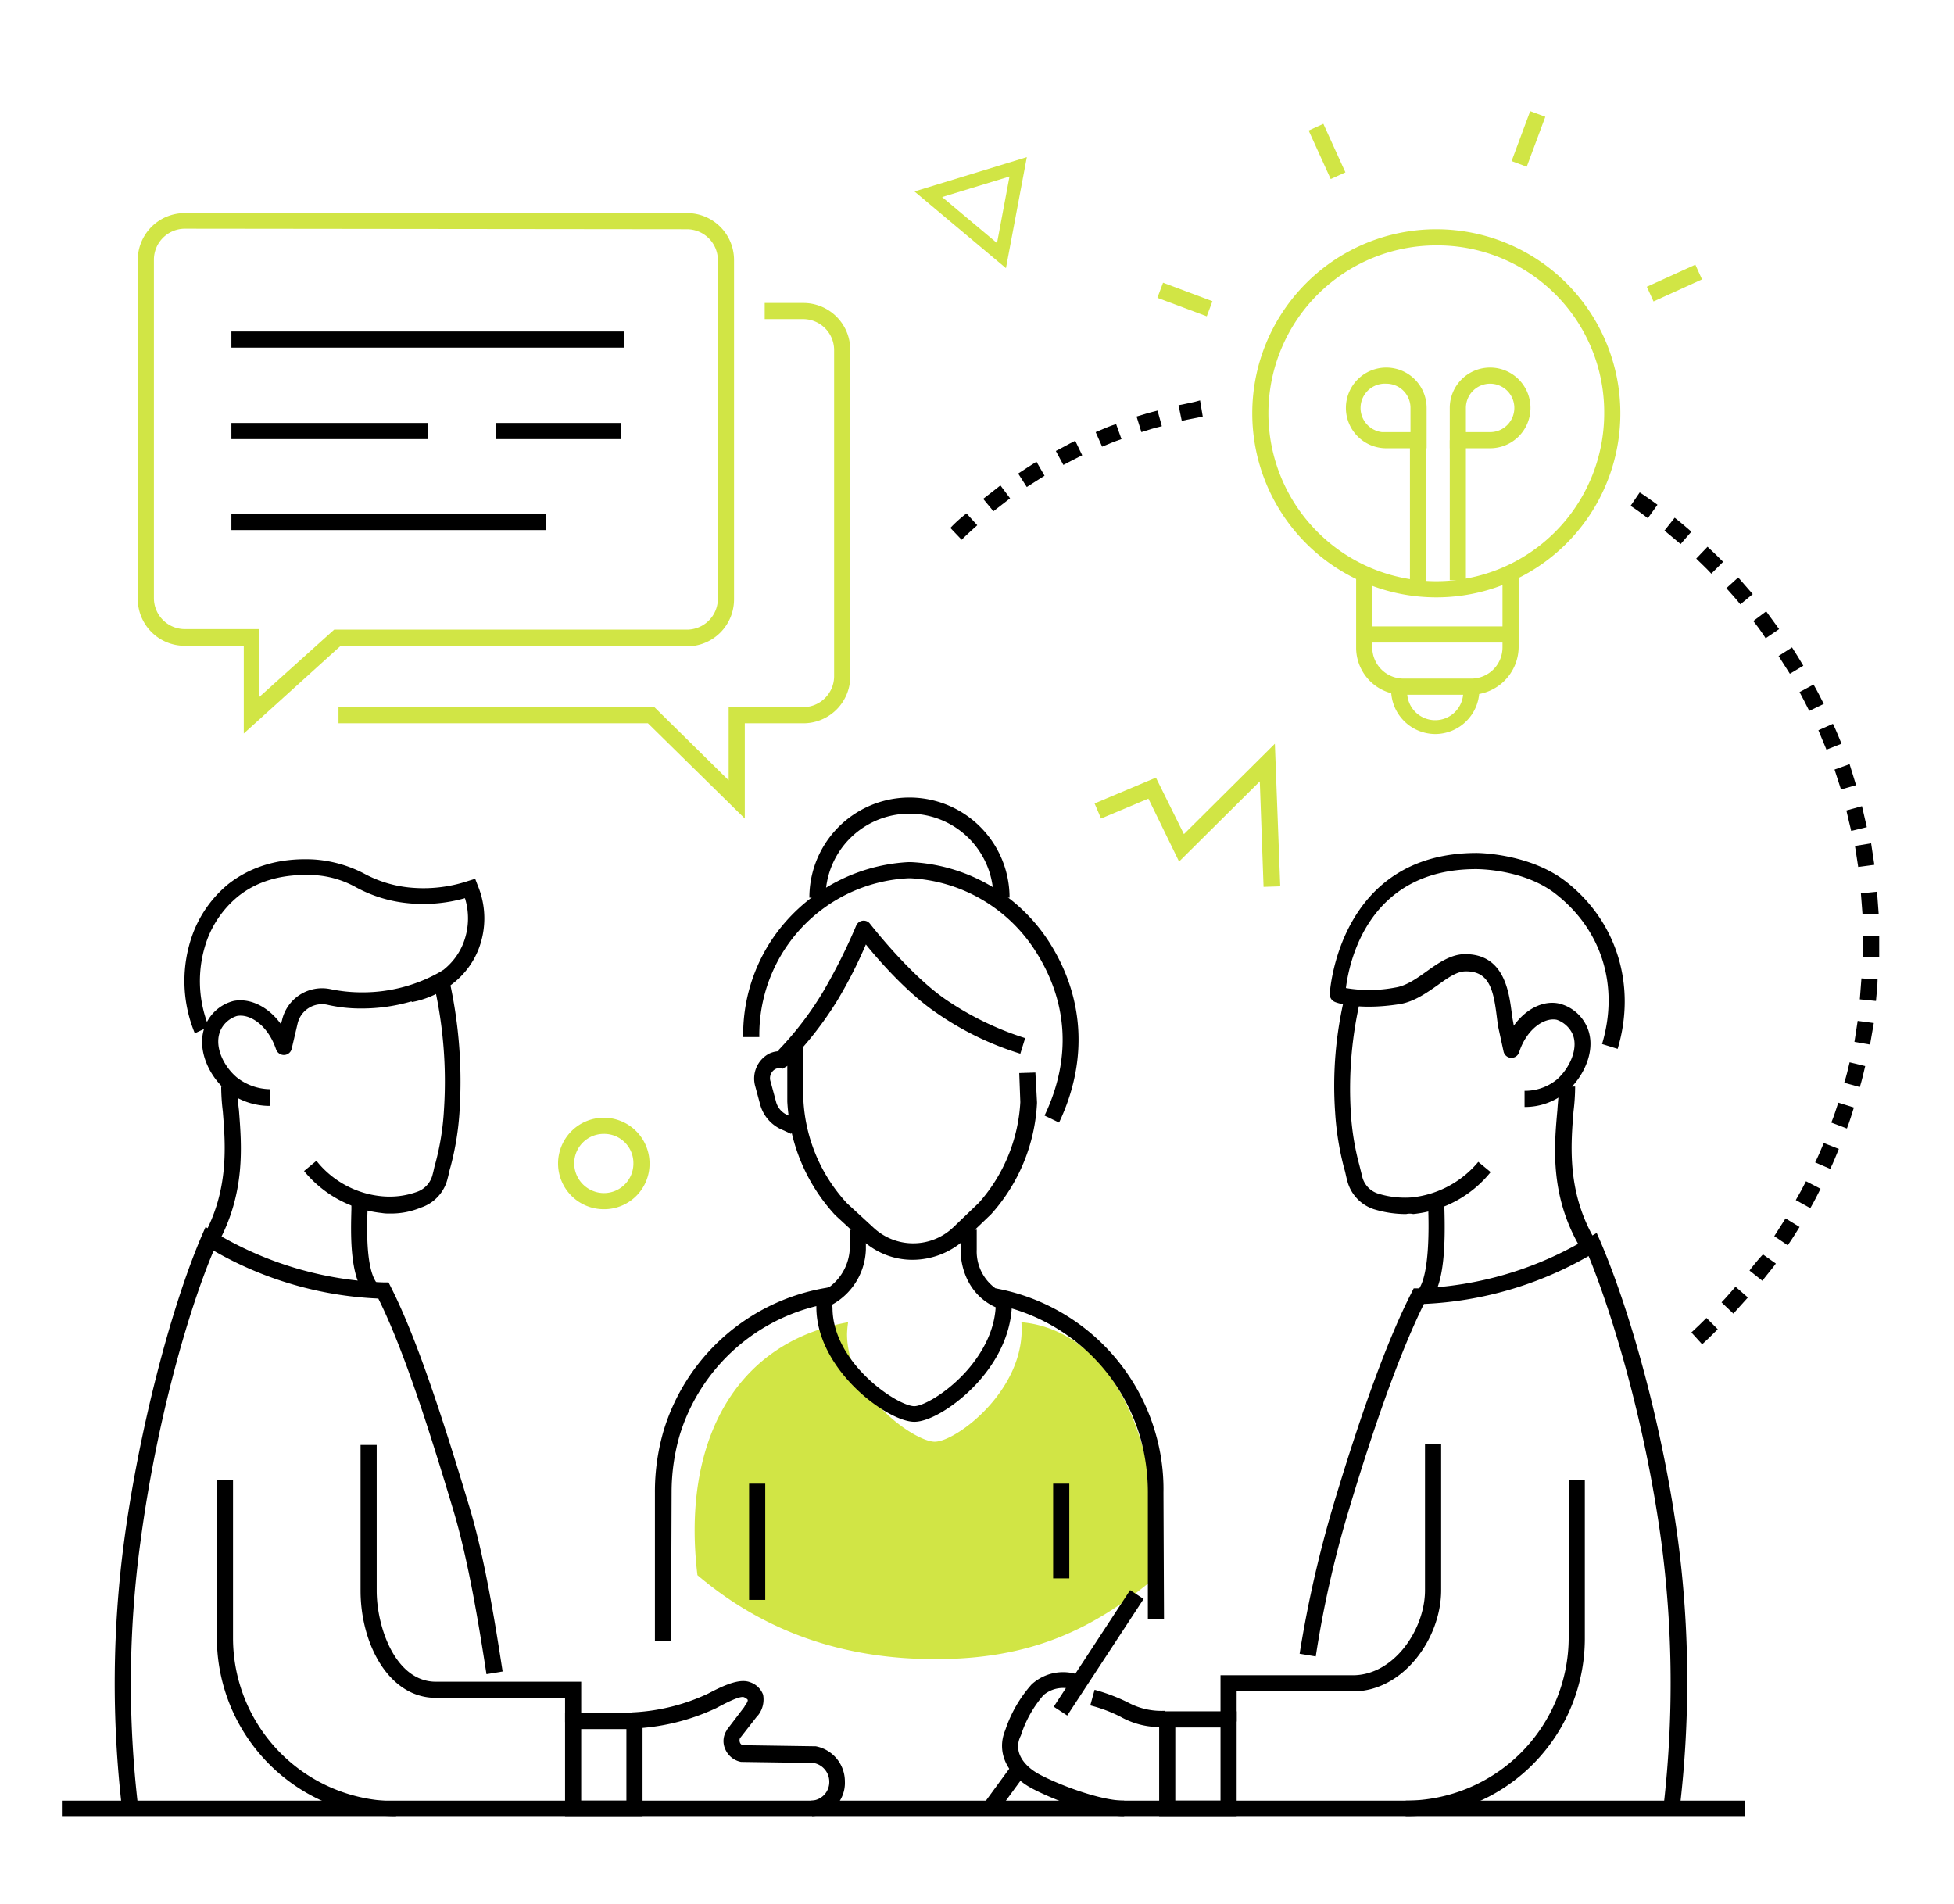 <svg id="Ebene_1" data-name="Ebene 1" xmlns="http://www.w3.org/2000/svg" viewBox="0 0 363.1 353.8">
    <path d="M189.8,245.7c1,12.4-12.1,22.2-16.1,22.2-3.8,0-16.3-8.8-16.3-20a18,18,0,0,1,.2-2.2c-21.6,3.9-30.9,23-28,47,12.4,10.5,27,15.6,44.2,15.6s29.1-5.1,41.4-15.6C215.2,258.1,201.4,246.7,189.8,245.7Z" fill="#d1e545" />
    <g id="Pulse">
        <path d="M186.93,49.83l-17-14.25,20.88-6.38ZM175.07,36.62l10.2,8.55,2.32-12.37Z" fill="#d1e545" />
        <path id="Pulse-2" data-name="Pulse" d="M234.8,164.8l-.7-19.6-15,14.9-5.7-11.7-8.8,3.7-1.2-2.8,11.4-4.8L220,155l16.9-16.8,1,26.5Z" fill="#d1e545" />
        <path id="Pulse-3" data-name="Pulse" d="M112.2,224.7a8.5,8.5,0,1,1,8.5-8.5h0A8.43,8.43,0,0,1,112.2,224.7Zm0-14a5.48,5.48,0,0,0-5.5,5.5,5.55,5.55,0,0,0,5.5,5.5,5.48,5.48,0,0,0,5.5-5.5h0a5.42,5.42,0,0,0-5.5-5.5Z" fill="#d1e545" />
    </g>
    <rect id="Rechteck_1" data-name="Rechteck 1" x="11.5" y="334.6" width="312.7" height="3" />
    <path id="Pfad_4" data-name="Pfad 4" d="M22.7,336.3a200.77,200.77,0,0,1,.4-50.2c2.7-20,8.5-42.7,14.4-56.5l.7-1.6,1.5.9a65.07,65.07,0,0,0,31.6,9.4h.9l.4.8c5,9.8,10.1,25.9,14.5,40.5,3,9.8,5,22.6,6.3,31l-3,.5c-1.3-8.4-3.3-21-6.2-30.6-4.2-14-9.1-29.6-13.9-39.2a67,67,0,0,1-30.6-8.9C34.8,244,29,264.6,26.1,286.5a195.23,195.23,0,0,0-.4,49.5Z" />
    <path id="Pfad_5" data-name="Pfad 5" d="M108,320h-3v-4.5H81c-8.8,0-14-10.1-14-19.9V268.5h3v27.1c0,6.8,3.5,16.9,11,16.9h27ZM73.6,337.6a33.29,33.29,0,0,1-33.3-33.3V275h3v29.4a30.34,30.34,0,0,0,30.3,30.3Z" />
    <path id="Pfad_6" data-name="Pfad 6" d="M119.4,337.6H105V318.3h14.4Zm-11.4-3h8.4V321.3H108Z" />
    <path id="Pfad_7" data-name="Pfad 7" d="M150.9,337.6l-.2-3a3.46,3.46,0,0,0,3.4-3.5,3.54,3.54,0,0,0-2.9-3.5l-13.5-.2a4,4,0,0,1-2.9-2.3,3.63,3.63,0,0,1,.2-3.5l.1-.2,3.2-4.2.1-.2c.6-.8.6-1.1.5-1.2a1.89,1.89,0,0,0-.6-.4c-.4-.2-1.5,0-5.2,2a40.21,40.21,0,0,1-15.6,3.8l-.1-3a37.1,37.1,0,0,0,14.2-3.5c3.4-1.8,6-2.8,7.8-2.1a3.91,3.91,0,0,1,2.4,2.3,4.76,4.76,0,0,1-.9,3.8l-.2.2-3.2,4.1a1.1,1.1,0,0,0,0,.8.74.74,0,0,0,.6.5l13.5.2A6.64,6.64,0,0,1,157,331a6.3,6.3,0,0,1-6.1,6.6Zm161.2-1.3-3-.4a200,200,0,0,0-.4-49.5c-3-22.1-9-42-13.5-53a67.38,67.38,0,0,1-30.6,8.9c-4.1,8.3-8.8,21.1-13.9,38.1a197.43,197.43,0,0,0-6.2,27.4l-3-.5a217.75,217.75,0,0,1,6.3-27.7c5.3-17.7,10.2-31,14.5-39.4l.4-.8h.9a65.07,65.07,0,0,0,31.6-9.4l1.5-.9.7,1.6c6.1,14.3,11.8,36,14.4,55.4a200.77,200.77,0,0,1,.3,50.2Z" />
    <path id="Pfad_8" data-name="Pfad 8" d="M229.8,319.9h-3v-8.6h24.6c7.6,0,13.4-8.5,13.4-15.8V268.4h3v27.1c0,8.9-7,18.8-16.4,18.8H229.8v5.6Zm31.4,17.7v-3a30.34,30.34,0,0,0,30.3-30.3V275h3v29.4a33.14,33.14,0,0,1-33.3,33.2Z" />
    <path id="Pfad_9" data-name="Pfad 9" d="M229.8,337.6H215.4V318h14.4Zm-11.4-3h8.4V321h-8.4Z" />
    <path id="Pfad_10" data-name="Pfad 10" d="M216.5,320.9a15,15,0,0,1-8.3-1.9,26.89,26.89,0,0,0-5.6-2.1l.8-2.9a34.67,34.67,0,0,1,6.1,2.3,13.13,13.13,0,0,0,7,1.6Z" />
    <path id="Pfad_11" data-name="Pfad 11" d="M208.8,337.6c-5.2,0-13.7-3.5-16.9-5.2-4.8-2.5-6.8-6.8-5.1-10.9a24.21,24.21,0,0,1,4.9-8.5,8.65,8.65,0,0,1,9.2-1.6l-1.2,2.7a5.59,5.59,0,0,0-5.8.9,21.35,21.35,0,0,0-4.2,7.5l-.1.2c-1.4,3.1,1,5.7,3.7,7.1,3.8,2,11.3,4.8,15.6,4.8v3Z" />
    <rect id="Rechteck_2" data-name="Rechteck 2" x="182.23" y="331.3" width="8.3" height="3" transform="translate(-192.28 286.85) rotate(-53.83)" />
    <rect id="Rechteck_3" data-name="Rechteck 3" x="191.21" y="305.62" width="25.9" height="3" transform="translate(-164.62 309.54) rotate(-56.76)" />
    <path id="Pfad_12" data-name="Pfad 12" d="M187.6,166.8h-3a15.6,15.6,0,1,0-31.2,0h-3a18.6,18.6,0,1,1,37.2,0Z" />
    <path id="Pfad_13" data-name="Pfad 13" d="M196.8,208.6l-2.7-1.3c5.1-10.7,4.4-21.5-2.1-31.2a29.32,29.32,0,0,0-22.8-12.9h-.4a29.14,29.14,0,0,0-27.7,29.5h-3a31.85,31.85,0,0,1,5.4-18.2,32.67,32.67,0,0,1,25.3-14.3h.5a32.39,32.39,0,0,1,25.3,14.3C201.5,184.9,202.3,197,196.8,208.6Z" />
    <rect id="Rechteck_4" data-name="Rechteck 4" x="139.2" y="275.7" width="3" height="21.6" />
    <rect id="Rechteck_5" data-name="Rechteck 5" x="195.7" y="275.7" width="3" height="17.6" />
    <path id="Pfad_14" data-name="Pfad 14" d="M72.4,225.5a7.57,7.57,0,0,1-1.5-.1,21.63,21.63,0,0,1-14.4-7.8l2.3-1.9a17.6,17.6,0,0,0,12.3,6.6,15,15,0,0,0,6.3-.8,4.54,4.54,0,0,0,3-3.3c.2-.7.3-1.4.5-2a48.49,48.49,0,0,0,1.6-10,81,81,0,0,0-1.8-23l2.9-.6a86.38,86.38,0,0,1,1.8,23.8,52.3,52.3,0,0,1-1.7,10.5c-.2.6-.3,1.3-.5,2a7.53,7.53,0,0,1-5,5.5,14.26,14.26,0,0,1-5.8,1.1Z" />
    <path id="Pfad_15" data-name="Pfad 15" d="M50.2,205.5a12.83,12.83,0,0,1-8.2-2.9c-3.4-2.9-5.8-8.3-3.6-12.6a7.76,7.76,0,0,1,5-4c3.1-.6,6.5,1.1,8.8,4.3l.2-.7a7.63,7.63,0,0,1,9-5.8,28.56,28.56,0,0,0,5.8.6h.2a29.07,29.07,0,0,0,14.9-4.1l1.5,2.6a32.61,32.61,0,0,1-16.4,4.5h-.2a27.3,27.3,0,0,1-6.4-.7,4.66,4.66,0,0,0-5.5,3.5l-1.1,4.7a1.49,1.49,0,0,1-1.8,1.1h0a1.57,1.57,0,0,1-1.1-1c-1.5-4.5-4.9-6.7-7.3-6.2a5,5,0,0,0-2.9,2.4c-1.5,2.9.3,6.8,2.9,9a10.2,10.2,0,0,0,6.2,2.2Z" />
    <path id="Pfad_16" data-name="Pfad 16" d="M36.2,192a25.4,25.4,0,0,1-.4-18.4,21.81,21.81,0,0,1,6.6-9.3c4.2-3.3,9.5-4.9,15.8-4.6a23.58,23.58,0,0,1,9.4,2.6,22.35,22.35,0,0,0,8.3,2.6A26.24,26.24,0,0,0,87,163.7l1.3-.4.5,1.3a15.85,15.85,0,0,1,0,12.1c-3.3,7.8-11.4,9.4-12.3,9.5l-.5-3c.3-.1,7.3-1.3,10-7.7a12.68,12.68,0,0,0,.4-8.6,28.51,28.51,0,0,1-10.9.9,25.25,25.25,0,0,1-9.3-2.9,18,18,0,0,0-8.2-2.3c-5.6-.2-10.2,1.1-13.8,4a19,19,0,0,0-5.7,8,22.63,22.63,0,0,0,.3,16.2Zm4.1,39.4-2.6-1.5c4.9-8.7,4.2-17.2,3.7-23.4a39.27,39.27,0,0,1-.3-4.6h3a38.9,38.9,0,0,0,.3,4.4c.5,6.5,1.3,15.5-4.1,25.1Zm27.3,8.8c-2.7-3.7-2.4-11.6-2.3-15.5v-1.3h3v1.4c-.1,2.9-.4,10.8,1.7,13.6Zm193.7-14.6a20.29,20.29,0,0,1-6-.9,7.53,7.53,0,0,1-5-5.5c-.2-.7-.3-1.4-.5-2a53.48,53.48,0,0,1-1.7-10.5,71.31,71.31,0,0,1,1.8-21.6l2.9.6a72.67,72.67,0,0,0-1.8,20.8,48.49,48.49,0,0,0,1.6,10l.5,2a4.38,4.38,0,0,0,3,3.3,16.77,16.77,0,0,0,6.3.7,18.6,18.6,0,0,0,12.3-6.6l2.3,1.9a21.2,21.2,0,0,1-14.4,7.8,2.82,2.82,0,0,0-1.3,0Zm32.1,5.8c-5.4-9.5-4.6-18.5-4-25.1.1-1.7.3-3.1.3-4.4h3a39.27,39.27,0,0,1-.3,4.6c-.5,6.2-1.2,14.7,3.7,23.4Z" />
    <path id="Pfad_17" data-name="Pfad 17" d="M266,241.4l-2.4-1.8c2.1-2.9,1.9-12,1.8-15v-1.2h3v1.1C268.6,231.1,268.4,238.2,266,241.4ZM146.7,197.3l-2.1-2.1a60.4,60.4,0,0,0,8.4-11,106.78,106.78,0,0,0,6.1-12.2,1.51,1.51,0,0,1,2-.8h0a1.47,1.47,0,0,1,.6.5c.1.1,7.2,9.3,14,14a56.42,56.42,0,0,0,14.8,7.2l-.9,2.9a56.45,56.45,0,0,1-15.6-7.6c-5.3-3.6-10.6-9.6-13.1-12.7a84.79,84.79,0,0,1-5.3,10.4,64.84,64.84,0,0,1-8.9,11.4Zm6.5,45.8-1.1-2.8a9.42,9.42,0,0,0,5.8-8.1v-3.7h3v3.7A12.15,12.15,0,0,1,153.2,243.1Zm32.5.1c-5.3-2-7.2-7-7.2-11v-3.7h3v3.7a8.46,8.46,0,0,0,5.3,8.2Z" />
    <path id="Pfad_18" data-name="Pfad 18" d="M147,210.7l-1.5-.7a7.13,7.13,0,0,1-4.2-4.6l-1-3.7a5.24,5.24,0,0,1,2.6-5.9c1.7-.8,4-.7,5.1,1.3l-2.6,1.5c-.2-.4-1.2,0-1.2,0a1.93,1.93,0,0,0-1,2.4l1,3.7a3.69,3.69,0,0,0,2.4,2.6h.1l1.5.7Z" />
    <path id="Pfad_19" data-name="Pfad 19" d="M169.6,234.1a13.7,13.7,0,0,1-9.3-3.6l-5.1-4.7a33.79,33.79,0,0,1-8.9-21.1V194.6h3v10a30.57,30.57,0,0,0,8.1,19l5,4.6a10.8,10.8,0,0,0,14.7-.1l4.8-4.6a30.69,30.69,0,0,0,7.7-18.7l-.2-5.4,3-.1.3,5.5v.2a33.37,33.37,0,0,1-8.5,20.6l-.1.1-4.8,4.6A14.48,14.48,0,0,1,169.6,234.1ZM124.7,305h-3V277.4a40.44,40.44,0,0,1,1.6-11.5A38.15,38.15,0,0,1,153,239.4l2.1-.4-.3,2.1a6.08,6.08,0,0,0-.1,1.9c0,10.3,12.1,18.3,15.2,18.3,1.5,0,5.7-2.2,9.4-6.2,2.4-2.6,6.2-7.8,5.7-14.2l3-.2c.4,5.6-1.9,11.4-6.5,16.4-3.8,4.1-8.7,7.1-11.6,7.1-5,0-18.2-9.7-18.2-21.3v-.2a35.38,35.38,0,0,0-25.4,24,38.23,38.23,0,0,0-1.5,10.6Z" />
    <path id="Pfad_20" data-name="Pfad 20" d="M216.3,300.8h-3V277.4a37.71,37.71,0,0,0-1.5-10.6,35.23,35.23,0,0,0-27.3-24.5l.5-2.9a38,38,0,0,1,29.6,26.5,37.18,37.18,0,0,1,1.6,11.5Zm67-95.1v-3a9.34,9.34,0,0,0,6-2.1c2.4-2.1,4.2-6,2.8-8.7a5.09,5.09,0,0,0-2.8-2.4c-2.3-.5-5.6,1.7-7,6a1.5,1.5,0,0,1-2.9-.1l-1-4.6c-.1-.6-.2-1.4-.3-2.2-.6-4.7-1.4-8.2-5.8-8.1-1.6,0-3.4,1.3-5.2,2.6-2,1.4-4.4,3.1-7.1,3.5-7.7,1.2-11.7-.3-11.9-.4a1.54,1.54,0,0,1-1-1.5c0-.3,1.6-26.2,27.3-26.2.4,0,10,.1,16.7,5.4,9.4,7.4,13,19.3,9.5,31l-2.9-.9c3.2-10.7,0-21.1-8.5-27.8-5.9-4.7-14.5-4.7-14.9-4.7-20.1,0-23.6,17.3-24.2,22.1a25.83,25.83,0,0,0,9.2-.1c2-.3,4-1.7,5.8-3,2.1-1.5,4.4-3.1,6.9-3.2h.3c7.2,0,8.1,7,8.6,10.8.1.8.2,1.4.3,1.9l.1.6c2.2-3.1,5.5-4.8,8.5-4.1a7.68,7.68,0,0,1,4.9,3.9c2.2,4.2-.2,9.5-3.5,12.4a12,12,0,0,1-7.9,2.9Z" />
    <rect id="Rechteck_6" data-name="Rechteck 6" x="253.6" y="116.4" width="26.3" height="3" fill="#d1e545" />
    <path id="Pfad_21" data-name="Pfad 21" d="M265.1,83.3h-7.5a7.5,7.5,0,1,1,7.5-7.5h0Zm-7.5-12a4.52,4.52,0,0,0-.8,9h5.3V75.8a4.48,4.48,0,0,0-4.5-4.5Zm19.3,12h-7.5V75.8a7.5,7.5,0,1,1,7.5,7.5Zm-4.5-3h4.5a4.5,4.5,0,1,0-4.5-4.5Z" fill="#d1e545" />
    <rect id="Rechteck_7" data-name="Rechteck 7" x="269.4" y="81.8" width="3" height="26" fill="#d1e545" />
    <rect id="Rechteck_8" data-name="Rechteck 8" x="262" y="80.8" width="3" height="27.9" fill="#d1e545" />
    <path id="Pfad_22" data-name="Pfad 22" d="M266.7,136.4a8.24,8.24,0,0,1-8.2-8.2h3a5.21,5.21,0,1,0,10.4.6v-.5h3A8.22,8.22,0,0,1,266.7,136.4Z" fill="#d1e545" />
    <path id="Pfad_23" data-name="Pfad 23" d="M273.4,129.1H260.8a8.75,8.75,0,0,1-8.8-8.8V106.6h3v13.7a5.8,5.8,0,0,0,5.8,5.8h12.6a5.8,5.8,0,0,0,5.8-5.8h0V107h3v13.3A8.94,8.94,0,0,1,273.4,129.1Z" fill="#d1e545" />
    <path id="Pfad_24" data-name="Pfad 24" d="M266.9,111a34.2,34.2,0,1,1,34.2-34.2h0A34.18,34.18,0,0,1,266.9,111Zm0-65.4a31.2,31.2,0,1,0,31.2,31.2h0a31,31,0,0,0-31.2-31.2Z" fill="#d1e545" />
    <g id="Lamp">
        <rect x="279.08" y="24.32" width="9.9" height="3" transform="translate(160.73 282.99) rotate(-69.58)" fill="#d1e545" />
        <rect data-name="Lamp" x="245.09" y="23.19" width="3" height="9.9" transform="translate(10.47 104.59) rotate(-24.45)" fill="#d1e545" />
        <rect data-name="Lamp" x="218.67" y="50.75" width="3" height="9.8" transform="translate(90.79 242.28) rotate(-69.45)" fill="#d1e545" />
        <rect data-name="Lamp" x="306.2" y="51.09" width="9.9" height="3" transform="translate(6.15 133.56) rotate(-24.46)" fill="#d1e545" />
    </g>
    <path id="Pfad_25" data-name="Pfad 25" d="M45.3,136.3V120h-11a8.71,8.71,0,0,1-8.7-8.7v-63a8.71,8.71,0,0,1,8.7-8.7h93.4a8.71,8.71,0,0,1,8.7,8.7v63.1a8.71,8.71,0,0,1-8.7,8.7H63.2Zm-11-93.8a5.76,5.76,0,0,0-5.7,5.7v63a5.76,5.76,0,0,0,5.7,5.7H48.2v12.6L62.1,117h65.6a5.76,5.76,0,0,0,5.7-5.7v-63a5.76,5.76,0,0,0-5.7-5.7Z" fill="#d1e545" />
    <path id="Pfad_26" data-name="Pfad 26" d="M138.4,152.1l-18-17.7H62.9v-3h58.7L135.4,145V131.4h13.9a5.76,5.76,0,0,0,5.7-5.7V65a5.76,5.76,0,0,0-5.7-5.7h-7.2v-3h7.2A8.71,8.71,0,0,1,158,65v60.7a8.71,8.71,0,0,1-8.7,8.7H138.4v17.7Z" fill="#d1e545" />
    <g id="Text">
        <rect x="43" y="61.6" width="72.9" height="3" />
        <rect data-name="Text" x="43" y="78.6" width="36.5" height="3" />
        <rect data-name="Text" x="92.1" y="78.6" width="23.3" height="3" />
        <rect data-name="Text" x="43" y="95.5" width="58.5" height="3" />
    </g>
    <g id='Dots'>
        <path id="r30" d="M314.3,247.6l2,2.2c1-.9,2-1.9,2.9-2.8l-2.1-2.1C316.2,245.8,315.3,246.7,314.3,247.6Z" />
        <path id="r29" d="M322.1,244.1l2.7-3-2.3-2c-.9,1-1.7,2-2.6,2.9l2.2,2.1" />
        <path id="r28" d="M325.1,236.1l2.4,1.9h0c.8-1.1,1.7-2.1,2.5-3.2l-2.4-1.7A36.12,36.12,0,0,0,325.1,236.1Z" />
        <path id="r27" d="M332.2,231.4h0c.8-1.1,1.5-2.3,2.2-3.4l-2.6-1.6-2.1,3.3Z" />
        <path id="r26" d="M336.4,224.5h0c.7-1.2,1.3-2.4,1.9-3.6l-2.7-1.4c-.6,1.2-1.2,2.3-1.9,3.5Z" />
        <path id="r25" d="M340.1,217.2h0c.6-1.2,1.1-2.5,1.6-3.7l-2.8-1.1c-.5,1.2-1,2.4-1.6,3.6Z" />
        <path id="r24" d="M343.2,209.7c.5-1.3.9-2.6,1.3-3.9l-2.9-.9c-.4,1.2-.8,2.5-1.3,3.7l2.9,1.1" />
        <path id="r23" d="M345.6,202h0c.4-1.3.7-2.6,1-3.9l-2.9-.7c-.3,1.3-.6,2.6-1,3.8Z" />
        <path id="r22" d="M347.5,194.1c.2-1.3.5-2.7.7-4l-3-.4-.6,3.9Z" />
        <path id="r21" d="M348.6,186h0c.1-1.4.3-2.7.3-4l-3-.2-.3,3.9Z" />
        <path id="r20" d="M349.2,177.9v-4h-3v4h3" />
        <path id="r19" d="M349.1,169.8c-.1-1.4-.2-2.7-.3-4.1l-3,.3.3,3.9Z" />
        <path id="r18" d="M348.3,160.7c-.2-1.3-.4-2.7-.6-4l-3,.5.6,3.9Z" />
        <path id="r17" d="M346.9,153.7l-.9-3.9-2.9.8c.3,1.3.6,2.6.9,3.8Z" />
        <path id="r16" d="M344.9,145.9l-1.2-3.9-2.8,1c.4,1.2.8,2.5,1.2,3.7Z" />
        <path id="r15" d="M342.2,138.2c-.5-1.2-1-2.5-1.6-3.7l-2.7,1.2,1.5,3.6Z" />
        <path id="r14" d="M338.9,130.8c-.6-1.2-1.2-2.4-1.9-3.6l-2.6,1.4c.6,1.1,1.2,2.3,1.8,3.5Z" />
        <path id="r13" d="M335.1,123.7c-.7-1.2-1.4-2.3-2.1-3.4l-2.5,1.6,2.1,3.3Z" />
        <path id="r12" d="M330.6,116.9l-2.4-3.3-2.4,1.8a37.12,37.12,0,0,1,2.3,3.2Z" />
        <path id="r11" d="M325.7,110.4c-.9-1-1.8-2.1-2.7-3.1l-2.2,2c.9,1,1.8,2,2.6,3Z" />
        <path id="r10" d="M320.2,104.4c-1-1-1.9-1.9-2.9-2.8l-2.1,2.2c.9.9,1.9,1.8,2.8,2.8Z" />
        <path id="r9" d="M309.3,98.6c1,.8,2,1.7,3,2.5l2-2.3c-1-.9-2.1-1.8-3.1-2.6Z" />
        <path id="r8" d="M303,94a37.12,37.12,0,0,1,3.2,2.3l1.8-2.5c-1.1-.8-2.2-1.6-3.3-2.3Z" />
        <path id="r7" d="M219,75.3l.6,2.9h0c1.3-.3,2.6-.5,3.9-.8l-.5-3C221.7,74.8,220.4,75,219,75.3Z" />
        <path id="r6" d="M211.2,77.4l.9,2.9h0c1.2-.4,2.5-.8,3.8-1.1l-.8-2.9C213.8,76.6,212.5,77,211.2,77.4Z" />
        <path id="r5" d="M203.6,80.3l1.2,2.7h0c1.2-.5,2.4-1,3.6-1.4l-1-2.8C206.1,79.2,204.8,79.8,203.6,80.3Z" />
        <path id="r4" d="M196.2,83.8l1.4,2.6h0c1.1-.6,2.3-1.2,3.5-1.8l-1.3-2.7C198.6,82.5,197.4,83.2,196.2,83.8Z" />
        <path id="r3" d="M189.2,88l1.6,2.5h0l3.3-2.1-1.5-2.6C191.5,86.5,190.4,87.2,189.2,88Z" />
        <path id="r2" d="M182.7,92.7l1.9,2.3h0c1-.8,2.1-1.6,3.1-2.4l-1.8-2.4C184.8,91.1,183.7,91.9,182.7,92.7Z" />
        <path id="r1" d="M176.6,98.1l2.1,2.2c.9-.9,1.9-1.8,2.9-2.7l-2-2.2A26.12,26.12,0,0,0,176.6,98.1Z" />
    </g>
</svg>
